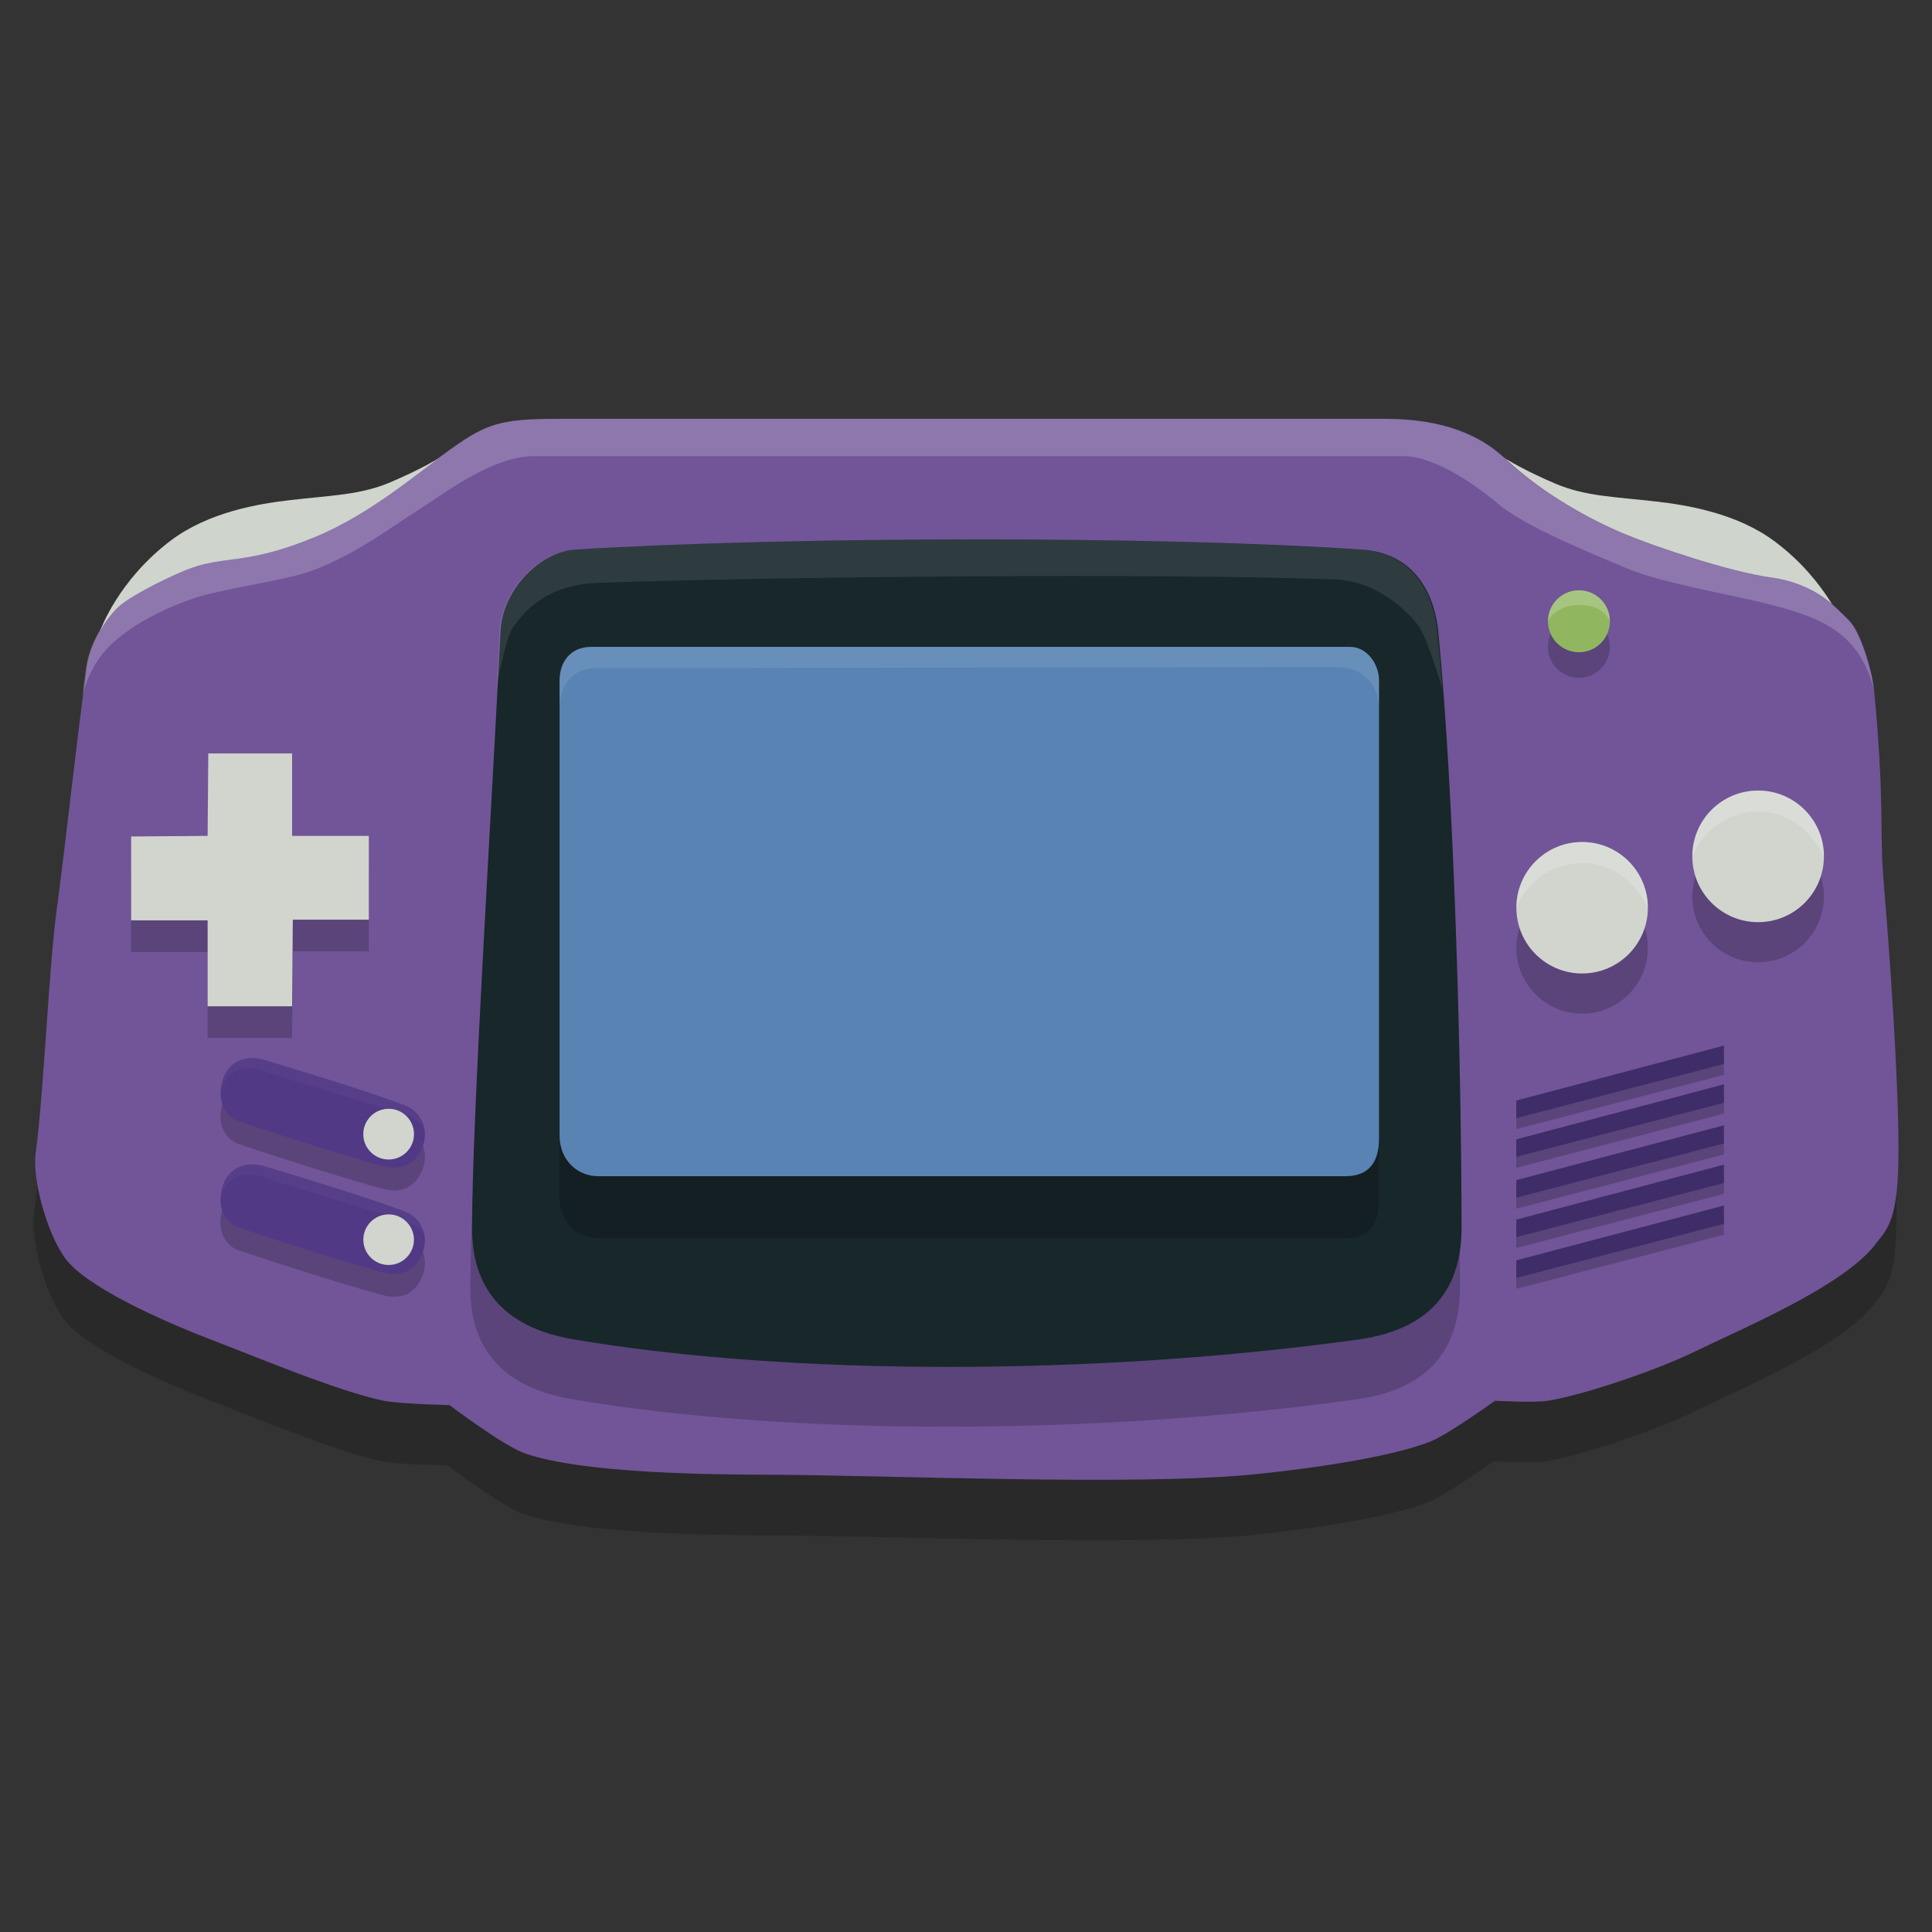 <?xml version="1.0" encoding="utf-8"?>
<!-- Generator: Adobe Illustrator 16.0.0, SVG Export Plug-In . SVG Version: 6.00 Build 0)  -->
<!DOCTYPE svg PUBLIC "-//W3C//DTD SVG 1.1//EN" "http://www.w3.org/Graphics/SVG/1.1/DTD/svg11.dtd">
<svg version="1.1" id="Capa_1" xmlns="http://www.w3.org/2000/svg" xmlns:xlink="http://www.w3.org/1999/xlink" x="0px" y="0px"
	 width="32px" height="32px" viewBox="0 0 32 32" enable-background="new 0 0 32 32" xml:space="preserve">
<rect x="0" y="0" width="32" height="32" fill="#333333" stroke="none"/>
<g id="Capa_4">
	<path fill="#CFD4CC" d="M30.573,10.458c0,0-0.295-0.828-1.171-1.485c-0.628-0.472-1.454-0.607-1.976-0.667
		c-0.668-0.077-1.166-0.083-1.663-0.295c-0.944-0.402-1.234-0.709-1.234-0.709v3.157H30.573"/>
	<path fill="#CFD4CC" d="M1.664,10.436c0,0,0.294-0.829,1.17-1.487c0.629-0.471,1.454-0.606,1.975-0.666
		C5.477,8.205,5.975,8.199,6.47,7.986c0.945-0.402,1.237-0.709,1.237-0.709v3.159H1.664"/>
</g>
<g id="Capa_2">
	<path fill="#010002" fill-opacity="0.2" d="M1.402,12.067c0.063-0.472,0.376-0.875,0.528-1.014
		c0.184-0.168,0.707-0.439,1.084-0.596c0.668-0.279,0.979-0.07,2.167-0.559c0.932-0.385,1.722-1.08,2.275-1.47
		c0.571-0.403,0.803-0.49,1.749-0.49c3.427,0,10.809,0,13.711,0c0.979,0,1.589,0.283,1.994,0.666
		c0.628,0.595,1.433,1.017,1.924,1.223c0.589,0.25,1.815,0.649,2.448,0.736c0.769,0.104,1.093,0.5,1.316,0.715
		c0.196,0.19,0.385,0.864,0.41,1.128c0.184,1.932,0.086,2.337,0.16,3.229c0.101,1.177,0.245,3.225,0.246,4.407
		c0.003,1.188-0.186,1.312-0.387,1.573c-0.53,0.694-2.222,1.399-3.007,1.783c-0.571,0.279-1.785,0.703-2.414,0.806
		c-0.216,0.035-0.874,0-0.874,0s-0.764,0.547-1.049,0.666c-0.708,0.289-2.246,0.487-3.01,0.56c-1.976,0.182-5.954,0.007-7.938,0
		c-1.019-0.004-3.095-0.024-4.058-0.351c-0.354-0.119-1.26-0.805-1.26-0.805S6.6,24.257,6.334,24.205
		c-0.744-0.15-2.157-0.743-2.868-1.014c-0.621-0.238-1.887-0.776-2.343-1.261c-0.327-0.348-0.623-1.346-0.561-1.817
		c0.141-1.053,0.215-3.051,0.351-4.059C1.046,15.06,1.2,13.585,1.402,12.067z"/>
	<path fill="#715598" d="M1.434,11.064c0.063-0.471,0.375-0.875,0.527-1.013c0.184-0.168,0.706-0.438,1.083-0.596
		c0.669-0.279,0.979-0.069,2.168-0.559c0.931-0.383,1.721-1.079,2.275-1.469c0.571-0.404,0.803-0.49,1.748-0.49
		c3.428,0,10.809,0,13.712,0c0.979,0,1.588,0.281,1.994,0.665c0.63,0.595,1.434,1.017,1.923,1.223
		c0.589,0.25,1.816,0.649,2.449,0.736c0.769,0.104,1.094,0.5,1.314,0.714c0.198,0.191,0.388,0.865,0.411,1.128
		c0.185,1.932,0.087,2.337,0.163,3.23c0.1,1.177,0.244,3.224,0.244,4.406c0.002,1.188-0.186,1.313-0.385,1.573
		c-0.531,0.696-2.224,1.401-3.009,1.784c-0.572,0.279-1.785,0.703-2.414,0.805c-0.216,0.036-0.875,0-0.875,0
		s-0.761,0.547-1.049,0.666c-0.708,0.291-2.247,0.487-3.009,0.559c-1.977,0.185-5.954,0.009-7.94,0
		c-1.018-0.002-3.094-0.021-4.059-0.349c-0.353-0.118-1.259-0.804-1.259-0.804s-0.818-0.019-1.084-0.071
		c-0.746-0.15-2.157-0.743-2.868-1.014c-0.621-0.238-1.889-0.775-2.343-1.261c-0.327-0.347-0.623-1.348-0.561-1.818
		c0.14-1.05,0.215-3.049,0.351-4.059C1.077,14.058,1.231,12.583,1.434,11.064z"/>
</g>
<g id="Capa_5">
	<path fill="#010002" fill-opacity="0.2" d="M9.488,10.095c3.621-0.227,9.776-0.227,13.045,0c0.978,0.067,1.215,0.891,1.261,1.352
		c0.28,2.846,0.387,7.429,0.387,9.875c0,0.842-0.345,1.667-1.716,1.856c-4.361,0.604-9.397,0.604-12.977,0
		c-0.617-0.105-1.697-0.422-1.697-1.837c0-1.837,0.316-6.747,0.473-9.895C8.298,10.741,8.929,10.13,9.488,10.095z"/>
	<path fill="#18272A" d="M9.514,9.104c3.623-0.225,9.778-0.227,13.048,0c0.979,0.07,1.214,0.893,1.26,1.352
		c0.278,2.847,0.385,7.428,0.386,9.877c0,0.84-0.345,1.663-1.714,1.854c-4.362,0.604-9.398,0.604-12.978,0
		c-0.617-0.105-1.697-0.421-1.697-1.837c0-1.837,0.314-6.746,0.471-9.895C8.324,9.754,8.955,9.142,9.514,9.104z"/>
	<path fill="#FFFFFF" fill-opacity="0.1" d="M23.886,11.404c-0.023-0.332-0.053-0.649-0.082-0.947
		c-0.045-0.459-0.282-1.283-1.26-1.35c-3.271-0.228-9.424-0.228-13.048,0c-0.559,0.034-1.189,0.646-1.224,1.35
		c-0.015,0.302-0.03,0.62-0.048,0.947c0,0,0.135-0.808,0.271-1.01c0.228-0.331,0.613-0.716,1.435-0.742
		c3.114-0.102,9.148-0.164,12.191-0.055c0.698,0.025,1.238,0.568,1.381,0.781C23.658,10.609,23.886,11.404,23.886,11.404z"/>
</g>
<g id="Capa_6">
	<path fill="#010002" fill-opacity="0.2" d="M9.792,11.741c2.356,0,10.424,0,12.57,0c0.274,0,0.479,0.276,0.479,0.559
		c0,1.609,0,6.139,0,7.584c0,0.401-0.176,0.624-0.559,0.624c-2.146,0-9.83,0-12.372,0c-0.362,0-0.642-0.281-0.642-0.675
		c0-1.166,0-5.831,0-7.533C9.269,11.994,9.444,11.741,9.792,11.741z"/>
	<path fill="#5883B3" d="M9.792,10.714c2.356,0,10.424,0,12.57,0c0.274,0,0.479,0.277,0.479,0.56c0,1.61,0,6.137,0,7.583
		c0,0.401-0.176,0.625-0.559,0.625c-2.146,0-9.83,0-12.372,0c-0.362,0-0.642-0.282-0.642-0.675c0-1.167,0-5.831,0-7.533
		C9.269,10.968,9.444,10.714,9.792,10.714z"/>
	<path fill="#FFFFFF" fill-opacity="0.1" d="M22.841,11.694c0-0.099,0-0.335,0-0.419c0-0.281-0.204-0.558-0.479-0.558
		c-2.146,0-10.214,0-12.57,0c-0.349,0-0.524,0.253-0.524,0.558c0,0.126,0,0.266,0,0.419c0,0,0-0.628,0.613-0.628
		c2.22,0,10.37-0.018,12.241-0.018C22.826,11.047,22.841,11.694,22.841,11.694z"/>
</g>
<g id="Capa_7">
	<polygon fill="#010002" fill-opacity="0.2" points="3.439,14.37 3.45,13.005 4.838,13.005 4.838,14.37 6.109,14.37 6.109,15.757 
		4.85,15.757 4.838,17.192 3.439,17.192 3.439,15.77 2.172,15.77 2.172,14.381 	"/>
	<polygon fill="#D1D5CD" points="3.439,13.845 3.45,12.479 4.838,12.479 4.838,13.845 6.109,13.845 6.109,15.233 4.85,15.233 
		4.838,16.667 3.439,16.667 3.439,15.244 2.172,15.244 2.172,13.855 	"/>
	<g opacity="0.2">
		<path fill="#010002" d="M4.371,17.93c0.84,0.254,1.738,0.531,2.333,0.753c0.279,0.106,0.409,0.408,0.29,0.701
			c-0.114,0.28-0.348,0.394-0.675,0.302c-0.629-0.175-1.493-0.446-2.355-0.733c-0.258-0.088-0.384-0.373-0.268-0.712
			C3.796,17.951,4.086,17.845,4.371,17.93z"/>
		<path fill="#010002" d="M4.371,19.69c0.84,0.254,1.738,0.531,2.333,0.754c0.279,0.105,0.409,0.407,0.29,0.7
			c-0.114,0.279-0.348,0.394-0.675,0.302C5.689,21.272,4.825,21,3.963,20.713c-0.258-0.087-0.384-0.373-0.268-0.712
			C3.796,19.714,4.086,19.605,4.371,19.69z"/>
	</g>
	<g>
		<path fill="#513986" d="M4.371,17.553c0.84,0.253,1.738,0.53,2.333,0.753c0.279,0.105,0.409,0.409,0.29,0.7
			c-0.114,0.279-0.348,0.394-0.675,0.303c-0.629-0.175-1.493-0.447-2.355-0.734c-0.258-0.087-0.384-0.374-0.268-0.713
			C3.796,17.573,4.086,17.467,4.371,17.553z"/>
		<path fill="#513986" d="M4.371,19.313c0.84,0.253,1.738,0.529,2.333,0.753c0.279,0.105,0.409,0.408,0.29,0.7
			c-0.114,0.281-0.348,0.395-0.675,0.303c-0.629-0.175-1.493-0.446-2.355-0.734c-0.258-0.087-0.384-0.373-0.268-0.713
			C3.796,19.334,4.086,19.227,4.371,19.313z"/>
	</g>
	<path fill="#FFFFFF" fill-opacity="0.03" d="M7.038,18.789c0-0.213-0.125-0.403-0.334-0.483c-0.595-0.222-1.494-0.499-2.333-0.753
		c-0.285-0.086-0.575,0.021-0.674,0.309c-0.045,0.128-0.054,0.247-0.037,0.352c0,0-0.04-0.253,0.151-0.41
		c0.186-0.152,0.355-0.134,0.596-0.053c0.662,0.227,1.735,0.529,2.337,0.73C7.076,18.592,7.038,18.789,7.038,18.789z"/>
	<path fill="#FFFFFF" fill-opacity="0.03" d="M7.037,20.548c0-0.213-0.124-0.401-0.333-0.482c-0.595-0.223-1.494-0.501-2.333-0.754
		c-0.285-0.086-0.575,0.021-0.674,0.311c-0.045,0.127-0.054,0.247-0.037,0.351c0,0-0.04-0.253,0.152-0.41
		c0.186-0.151,0.356-0.133,0.596-0.052c0.662,0.226,1.737,0.529,2.338,0.729C7.076,20.352,7.037,20.548,7.037,20.548z"/>
	<circle fill="#D1D5CD" cx="6.437" cy="18.785" r="0.42"/>
	<circle fill="#D1D5CD" cx="6.437" cy="20.533" r="0.419"/>
</g>
<g id="Capa_8">
	<g opacity="0.2">
		<circle fill="#010002" cx="26.205" cy="15.7" r="1.089"/>
		<circle fill="#010002" cx="29.12" cy="14.848" r="1.09"/>
	</g>
	<g>
		<circle fill="#D1D5CD" cx="26.205" cy="15.035" r="1.089"/>
		<circle fill="#D1D5CD" cx="29.12" cy="14.184" r="1.09"/>
	</g>
	<circle fill="#010002" fill-opacity="0.2" cx="26.152" cy="10.714" r="0.513"/>
	<circle fill="#90B760" cx="26.152" cy="10.29" r="0.513"/>
	<path fill="#FFFFFF" fill-opacity="0.2" d="M27.295,15.035c-0.151-0.308-0.487-0.738-1.09-0.738s-0.974,0.43-1.091,0.738
		c0-0.603,0.488-1.089,1.091-1.089S27.295,14.433,27.295,15.035z"/>
	<path fill="#FFFFFF" fill-opacity="0.2" d="M30.211,14.184c-0.153-0.308-0.489-0.74-1.091-0.74c-0.604,0-0.974,0.433-1.09,0.74
		c0-0.604,0.486-1.09,1.09-1.09C29.722,13.094,30.211,13.581,30.211,14.184z"/>
	<path fill="#FFFFFF" fill-opacity="0.2" d="M26.666,10.29c-0.1-0.215-0.315-0.27-0.514-0.27c-0.207,0-0.426,0.093-0.513,0.27
		c0-0.284,0.23-0.513,0.513-0.513C26.437,9.777,26.666,10.006,26.666,10.29z"/>
</g>
<g id="Capa_9">
	<g opacity="0.2">
		<polygon fill="#010002" points="25.114,18.41 28.554,17.5 28.554,17.803 25.114,18.701 		"/>
		<polygon fill="#010002" points="25.114,19.052 28.554,18.144 28.554,18.445 25.114,19.343 		"/>
		<polygon fill="#010002" points="25.114,19.728 28.554,18.817 28.554,19.121 25.114,20.02 		"/>
		<polygon fill="#010002" points="25.114,20.381 28.554,19.472 28.554,19.774 25.114,20.671 		"/>
		<polygon fill="#010002" points="25.114,21.057 28.554,20.147 28.554,20.451 25.114,21.348 		"/>
	</g>
	<g>
		<polygon fill="#3E2D69" points="25.114,18.229 28.554,17.318 28.554,17.622 25.114,18.52 		"/>
		<polygon fill="#3E2D69" points="25.114,18.871 28.554,17.96 28.554,18.265 25.114,19.161 		"/>
		<polygon fill="#3E2D69" points="25.114,19.547 28.554,18.638 28.554,18.939 25.114,19.838 		"/>
		<polygon fill="#3E2D69" points="25.114,20.2 28.554,19.29 28.554,19.594 25.114,20.491 		"/>
		<polygon fill="#3E2D69" points="25.114,20.875 28.554,19.967 28.554,20.27 25.114,21.167 		"/>
	</g>
</g>
<g id="Capa_11">
</g>
<g id="Capa_12">
	<path fill="#FFFFFF" fill-opacity="0.2" d="M31.031,11.404c-0.024-0.264-0.214-0.938-0.411-1.128
		c-0.222-0.216-0.547-0.611-1.314-0.714c-0.635-0.086-1.862-0.486-2.45-0.736c-0.49-0.208-1.296-0.628-1.925-1.223
		c-0.403-0.382-1.015-0.665-1.992-0.665c-2.903,0-10.286,0-13.714,0c-0.944,0-1.178,0.086-1.749,0.49
		C6.924,7.818,6.134,8.513,5.202,8.896c-1.189,0.49-1.501,0.28-2.168,0.559c-0.376,0.158-0.899,0.428-1.083,0.596
		c-0.152,0.138-0.463,0.542-0.527,1.013c-0.022,0.163-0.043,0.324-0.063,0.484c0,0,0.085-0.46,0.417-0.81
		C2.17,10.324,2.839,10.031,3.24,9.9c0.441-0.146,1.503-0.287,1.938-0.451c0.723-0.271,1.3-0.718,1.734-0.991
		c0.391-0.242,1.223-0.902,1.924-0.902c3.439,0,11.391,0,14.421,0c0.475,0,1.143,0.437,1.552,0.786
		c0.441,0.38,1.627,0.858,2.165,1.083c0.539,0.223,1.576,0.404,2.144,0.539c0.692,0.162,1.147,0.326,1.452,0.614
		C30.938,10.922,31.031,11.404,31.031,11.404z"/>
</g>
</svg>
